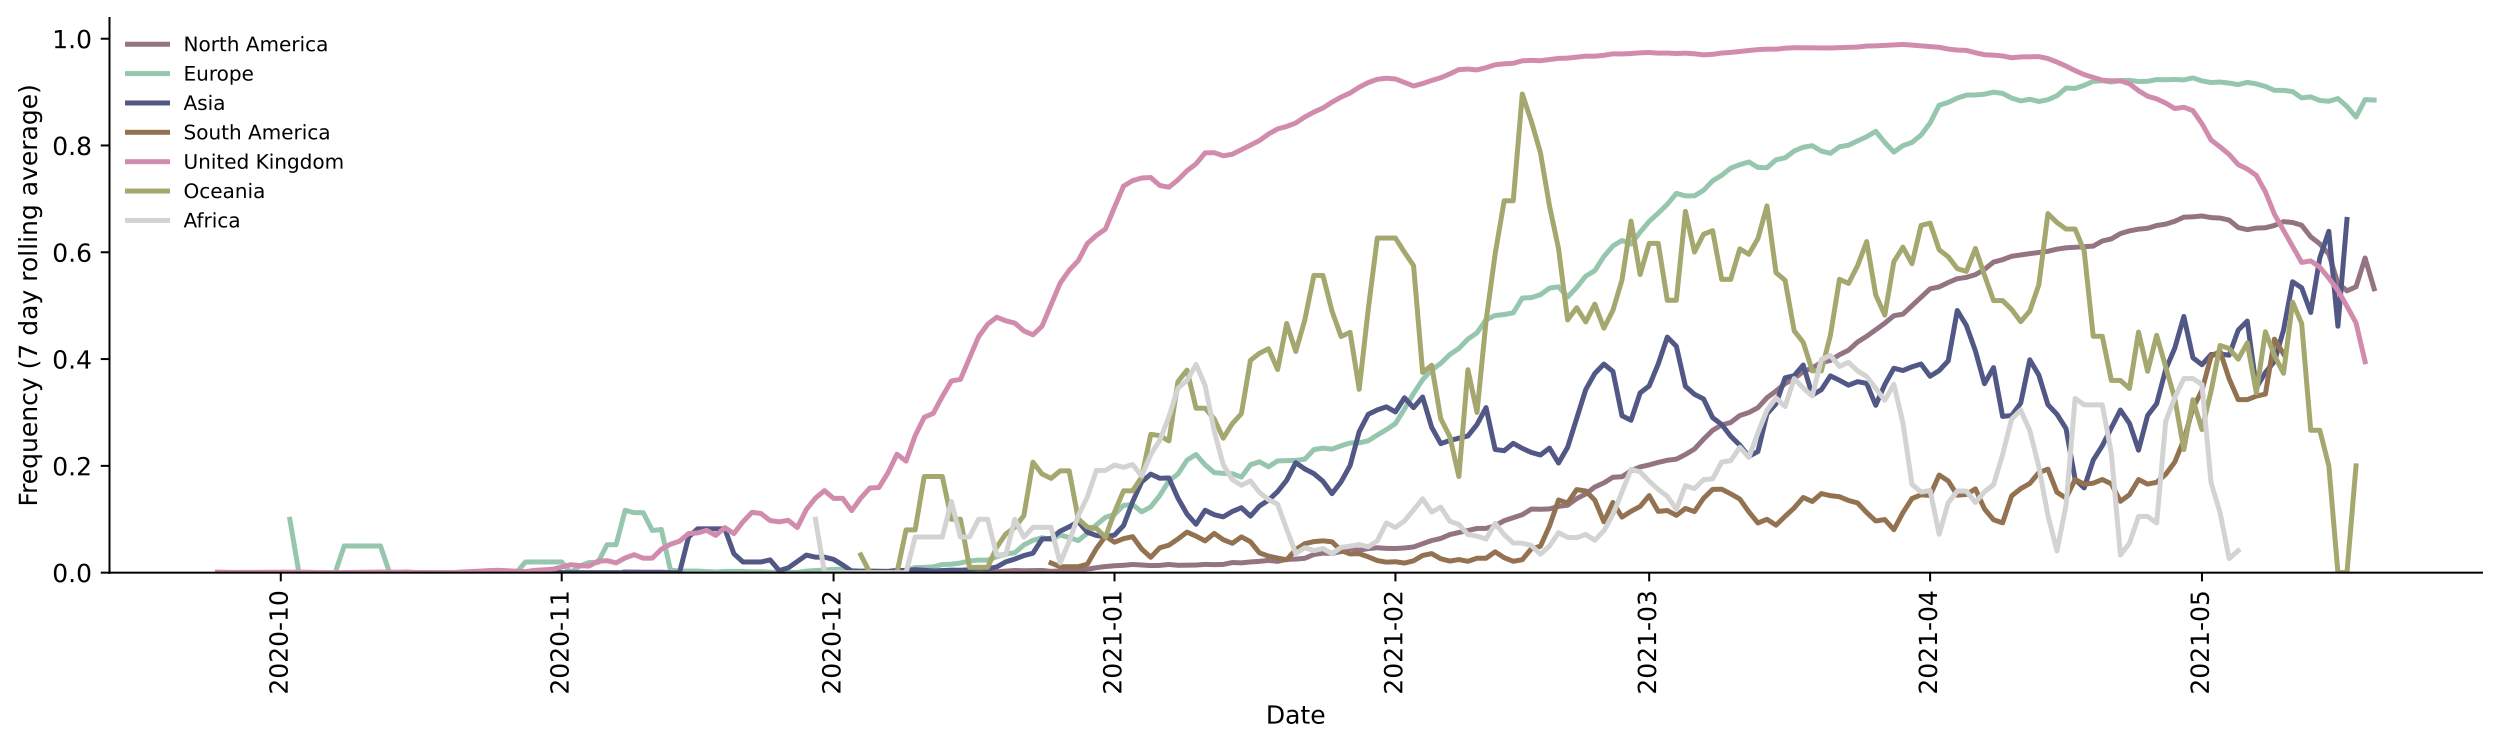 <?xml version="1.0" encoding="utf-8" standalone="no"?>
<!DOCTYPE svg PUBLIC "-//W3C//DTD SVG 1.1//EN"
  "http://www.w3.org/Graphics/SVG/1.1/DTD/svg11.dtd">
<!-- Created with matplotlib (https://matplotlib.org/) -->
<svg height="298.621pt" version="1.1" viewBox="0 0 999.581 298.621" width="999.581pt" xmlns="http://www.w3.org/2000/svg" xmlns:xlink="http://www.w3.org/1999/xlink">
 <defs>
  <style type="text/css">*{stroke-linecap:butt;stroke-linejoin:round;}</style>
 </defs>
 <g id="figure_1">
  <g id="patch_1">
   <path d="M 0 298.621 
L 999.581 298.621 
L 999.581 0 
L 0 0 
z
" style="fill:#ffffff;"/>
  </g>
  <g id="axes_1">
   <g id="patch_2">
    <path d="M 43.781 228.96 
L 992.381 228.96 
L 992.381 7.2 
L 43.781 7.2 
z
" style="fill:#ffffff;"/>
   </g>
   <g id="matplotlib.axis_1">
    <g id="xtick_1">
     <g id="line2d_1">
      <defs>
       <path d="M 0 0 
L 0 3.5 
" id="m59e3d03559" style="stroke:#000000;stroke-width:0.8;"/>
      </defs>
      <g>
       <use style="stroke:#000000;stroke-width:0.8;" x="112.263" xlink:href="#m59e3d03559" y="228.96"/>
      </g>
     </g>
     <g id="text_1">
      <!-- 2020-10 -->
      <g transform="translate(115.022 277.743)rotate(-90)scale(0.1 -0.1)">
       <defs>
        <path d="M 19.188 8.297 
L 53.609 8.297 
L 53.609 0 
L 7.328 0 
L 7.328 8.297 
Q 12.938 14.109 22.625 23.891 
Q 32.328 33.688 34.812 36.531 
Q 39.547 41.844 41.422 45.531 
Q 43.312 49.219 43.312 52.781 
Q 43.312 58.594 39.234 62.25 
Q 35.156 65.922 28.609 65.922 
Q 23.969 65.922 18.812 64.312 
Q 13.672 62.703 7.812 59.422 
L 7.812 69.391 
Q 13.766 71.781 18.938 73 
Q 24.125 74.219 28.422 74.219 
Q 39.75 74.219 46.484 68.547 
Q 53.219 62.891 53.219 53.422 
Q 53.219 48.922 51.531 44.891 
Q 49.859 40.875 45.406 35.406 
Q 44.188 33.984 37.641 27.219 
Q 31.109 20.453 19.188 8.297 
z
" id="DejaVuSans-50"/>
        <path d="M 31.781 66.406 
Q 24.172 66.406 20.328 58.906 
Q 16.5 51.422 16.5 36.375 
Q 16.5 21.391 20.328 13.891 
Q 24.172 6.391 31.781 6.391 
Q 39.453 6.391 43.281 13.891 
Q 47.125 21.391 47.125 36.375 
Q 47.125 51.422 43.281 58.906 
Q 39.453 66.406 31.781 66.406 
z
M 31.781 74.219 
Q 44.047 74.219 50.516 64.516 
Q 56.984 54.828 56.984 36.375 
Q 56.984 17.969 50.516 8.266 
Q 44.047 -1.422 31.781 -1.422 
Q 19.531 -1.422 13.062 8.266 
Q 6.594 17.969 6.594 36.375 
Q 6.594 54.828 13.062 64.516 
Q 19.531 74.219 31.781 74.219 
z
" id="DejaVuSans-48"/>
        <path d="M 4.891 31.391 
L 31.203 31.391 
L 31.203 23.391 
L 4.891 23.391 
z
" id="DejaVuSans-45"/>
        <path d="M 12.406 8.297 
L 28.516 8.297 
L 28.516 63.922 
L 10.984 60.406 
L 10.984 69.391 
L 28.422 72.906 
L 38.281 72.906 
L 38.281 8.297 
L 54.391 8.297 
L 54.391 0 
L 12.406 0 
z
" id="DejaVuSans-49"/>
       </defs>
       <use xlink:href="#DejaVuSans-50"/>
       <use x="63.623" xlink:href="#DejaVuSans-48"/>
       <use x="127.246" xlink:href="#DejaVuSans-50"/>
       <use x="190.869" xlink:href="#DejaVuSans-48"/>
       <use x="254.492" xlink:href="#DejaVuSans-45"/>
       <use x="290.576" xlink:href="#DejaVuSans-49"/>
       <use x="354.199" xlink:href="#DejaVuSans-48"/>
      </g>
     </g>
    </g>
    <g id="xtick_2">
     <g id="line2d_2">
      <g>
       <use style="stroke:#000000;stroke-width:0.8;" x="224.588" xlink:href="#m59e3d03559" y="228.96"/>
      </g>
     </g>
     <g id="text_2">
      <!-- 2020-11 -->
      <g transform="translate(227.347 277.743)rotate(-90)scale(0.1 -0.1)">
       <use xlink:href="#DejaVuSans-50"/>
       <use x="63.623" xlink:href="#DejaVuSans-48"/>
       <use x="127.246" xlink:href="#DejaVuSans-50"/>
       <use x="190.869" xlink:href="#DejaVuSans-48"/>
       <use x="254.492" xlink:href="#DejaVuSans-45"/>
       <use x="290.576" xlink:href="#DejaVuSans-49"/>
       <use x="354.199" xlink:href="#DejaVuSans-49"/>
      </g>
     </g>
    </g>
    <g id="xtick_3">
     <g id="line2d_3">
      <g>
       <use style="stroke:#000000;stroke-width:0.8;" x="333.289" xlink:href="#m59e3d03559" y="228.96"/>
      </g>
     </g>
     <g id="text_3">
      <!-- 2020-12 -->
      <g transform="translate(336.048 277.743)rotate(-90)scale(0.1 -0.1)">
       <use xlink:href="#DejaVuSans-50"/>
       <use x="63.623" xlink:href="#DejaVuSans-48"/>
       <use x="127.246" xlink:href="#DejaVuSans-50"/>
       <use x="190.869" xlink:href="#DejaVuSans-48"/>
       <use x="254.492" xlink:href="#DejaVuSans-45"/>
       <use x="290.576" xlink:href="#DejaVuSans-49"/>
       <use x="354.199" xlink:href="#DejaVuSans-50"/>
      </g>
     </g>
    </g>
    <g id="xtick_4">
     <g id="line2d_4">
      <g>
       <use style="stroke:#000000;stroke-width:0.8;" x="445.614" xlink:href="#m59e3d03559" y="228.96"/>
      </g>
     </g>
     <g id="text_4">
      <!-- 2021-01 -->
      <g transform="translate(448.373 277.743)rotate(-90)scale(0.1 -0.1)">
       <use xlink:href="#DejaVuSans-50"/>
       <use x="63.623" xlink:href="#DejaVuSans-48"/>
       <use x="127.246" xlink:href="#DejaVuSans-50"/>
       <use x="190.869" xlink:href="#DejaVuSans-49"/>
       <use x="254.492" xlink:href="#DejaVuSans-45"/>
       <use x="290.576" xlink:href="#DejaVuSans-48"/>
       <use x="354.199" xlink:href="#DejaVuSans-49"/>
      </g>
     </g>
    </g>
    <g id="xtick_5">
     <g id="line2d_5">
      <g>
       <use style="stroke:#000000;stroke-width:0.8;" x="557.938" xlink:href="#m59e3d03559" y="228.96"/>
      </g>
     </g>
     <g id="text_5">
      <!-- 2021-02 -->
      <g transform="translate(560.698 277.743)rotate(-90)scale(0.1 -0.1)">
       <use xlink:href="#DejaVuSans-50"/>
       <use x="63.623" xlink:href="#DejaVuSans-48"/>
       <use x="127.246" xlink:href="#DejaVuSans-50"/>
       <use x="190.869" xlink:href="#DejaVuSans-49"/>
       <use x="254.492" xlink:href="#DejaVuSans-45"/>
       <use x="290.576" xlink:href="#DejaVuSans-48"/>
       <use x="354.199" xlink:href="#DejaVuSans-50"/>
      </g>
     </g>
    </g>
    <g id="xtick_6">
     <g id="line2d_6">
      <g>
       <use style="stroke:#000000;stroke-width:0.8;" x="659.393" xlink:href="#m59e3d03559" y="228.96"/>
      </g>
     </g>
     <g id="text_6">
      <!-- 2021-03 -->
      <g transform="translate(662.152 277.743)rotate(-90)scale(0.1 -0.1)">
       <defs>
        <path d="M 40.578 39.312 
Q 47.656 37.797 51.625 33 
Q 55.609 28.219 55.609 21.188 
Q 55.609 10.406 48.188 4.484 
Q 40.766 -1.422 27.094 -1.422 
Q 22.516 -1.422 17.656 -0.516 
Q 12.797 0.391 7.625 2.203 
L 7.625 11.719 
Q 11.719 9.328 16.594 8.109 
Q 21.484 6.891 26.812 6.891 
Q 36.078 6.891 40.938 10.547 
Q 45.797 14.203 45.797 21.188 
Q 45.797 27.641 41.281 31.266 
Q 36.766 34.906 28.719 34.906 
L 20.219 34.906 
L 20.219 43.016 
L 29.109 43.016 
Q 36.375 43.016 40.234 45.922 
Q 44.094 48.828 44.094 54.297 
Q 44.094 59.906 40.109 62.906 
Q 36.141 65.922 28.719 65.922 
Q 24.656 65.922 20.016 65.031 
Q 15.375 64.156 9.812 62.312 
L 9.812 71.094 
Q 15.438 72.656 20.344 73.438 
Q 25.25 74.219 29.594 74.219 
Q 40.828 74.219 47.359 69.109 
Q 53.906 64.016 53.906 55.328 
Q 53.906 49.266 50.438 45.094 
Q 46.969 40.922 40.578 39.312 
z
" id="DejaVuSans-51"/>
       </defs>
       <use xlink:href="#DejaVuSans-50"/>
       <use x="63.623" xlink:href="#DejaVuSans-48"/>
       <use x="127.246" xlink:href="#DejaVuSans-50"/>
       <use x="190.869" xlink:href="#DejaVuSans-49"/>
       <use x="254.492" xlink:href="#DejaVuSans-45"/>
       <use x="290.576" xlink:href="#DejaVuSans-48"/>
       <use x="354.199" xlink:href="#DejaVuSans-51"/>
      </g>
     </g>
    </g>
    <g id="xtick_7">
     <g id="line2d_7">
      <g>
       <use style="stroke:#000000;stroke-width:0.8;" x="771.718" xlink:href="#m59e3d03559" y="228.96"/>
      </g>
     </g>
     <g id="text_7">
      <!-- 2021-04 -->
      <g transform="translate(774.477 277.743)rotate(-90)scale(0.1 -0.1)">
       <defs>
        <path d="M 37.797 64.312 
L 12.891 25.391 
L 37.797 25.391 
z
M 35.203 72.906 
L 47.609 72.906 
L 47.609 25.391 
L 58.016 25.391 
L 58.016 17.188 
L 47.609 17.188 
L 47.609 0 
L 37.797 0 
L 37.797 17.188 
L 4.891 17.188 
L 4.891 26.703 
z
" id="DejaVuSans-52"/>
       </defs>
       <use xlink:href="#DejaVuSans-50"/>
       <use x="63.623" xlink:href="#DejaVuSans-48"/>
       <use x="127.246" xlink:href="#DejaVuSans-50"/>
       <use x="190.869" xlink:href="#DejaVuSans-49"/>
       <use x="254.492" xlink:href="#DejaVuSans-45"/>
       <use x="290.576" xlink:href="#DejaVuSans-48"/>
       <use x="354.199" xlink:href="#DejaVuSans-52"/>
      </g>
     </g>
    </g>
    <g id="xtick_8">
     <g id="line2d_8">
      <g>
       <use style="stroke:#000000;stroke-width:0.8;" x="880.419" xlink:href="#m59e3d03559" y="228.96"/>
      </g>
     </g>
     <g id="text_8">
      <!-- 2021-05 -->
      <g transform="translate(883.178 277.743)rotate(-90)scale(0.1 -0.1)">
       <defs>
        <path d="M 10.797 72.906 
L 49.516 72.906 
L 49.516 64.594 
L 19.828 64.594 
L 19.828 46.734 
Q 21.969 47.469 24.109 47.828 
Q 26.266 48.188 28.422 48.188 
Q 40.625 48.188 47.75 41.5 
Q 54.891 34.812 54.891 23.391 
Q 54.891 11.625 47.562 5.094 
Q 40.234 -1.422 26.906 -1.422 
Q 22.312 -1.422 17.547 -0.641 
Q 12.797 0.141 7.719 1.703 
L 7.719 11.625 
Q 12.109 9.234 16.797 8.062 
Q 21.484 6.891 26.703 6.891 
Q 35.156 6.891 40.078 11.328 
Q 45.016 15.766 45.016 23.391 
Q 45.016 31 40.078 35.438 
Q 35.156 39.891 26.703 39.891 
Q 22.75 39.891 18.812 39.016 
Q 14.891 38.141 10.797 36.281 
z
" id="DejaVuSans-53"/>
       </defs>
       <use xlink:href="#DejaVuSans-50"/>
       <use x="63.623" xlink:href="#DejaVuSans-48"/>
       <use x="127.246" xlink:href="#DejaVuSans-50"/>
       <use x="190.869" xlink:href="#DejaVuSans-49"/>
       <use x="254.492" xlink:href="#DejaVuSans-45"/>
       <use x="290.576" xlink:href="#DejaVuSans-48"/>
       <use x="354.199" xlink:href="#DejaVuSans-53"/>
      </g>
     </g>
    </g>
    <g id="text_9">
     <!-- Date -->
     <g transform="translate(506.13 289.341)scale(0.1 -0.1)">
      <defs>
       <path d="M 19.672 64.797 
L 19.672 8.109 
L 31.594 8.109 
Q 46.688 8.109 53.688 14.938 
Q 60.688 21.781 60.688 36.531 
Q 60.688 51.172 53.688 57.984 
Q 46.688 64.797 31.594 64.797 
z
M 9.812 72.906 
L 30.078 72.906 
Q 51.266 72.906 61.172 64.094 
Q 71.094 55.281 71.094 36.531 
Q 71.094 17.672 61.125 8.828 
Q 51.172 0 30.078 0 
L 9.812 0 
z
" id="DejaVuSans-68"/>
       <path d="M 34.281 27.484 
Q 23.391 27.484 19.188 25 
Q 14.984 22.516 14.984 16.5 
Q 14.984 11.719 18.141 8.906 
Q 21.297 6.109 26.703 6.109 
Q 34.188 6.109 38.703 11.406 
Q 43.219 16.703 43.219 25.484 
L 43.219 27.484 
z
M 52.203 31.203 
L 52.203 0 
L 43.219 0 
L 43.219 8.297 
Q 40.141 3.328 35.547 0.953 
Q 30.953 -1.422 24.312 -1.422 
Q 15.922 -1.422 10.953 3.297 
Q 6 8.016 6 15.922 
Q 6 25.141 12.172 29.828 
Q 18.359 34.516 30.609 34.516 
L 43.219 34.516 
L 43.219 35.406 
Q 43.219 41.609 39.141 45 
Q 35.062 48.391 27.688 48.391 
Q 23 48.391 18.547 47.266 
Q 14.109 46.141 10.016 43.891 
L 10.016 52.203 
Q 14.938 54.109 19.578 55.047 
Q 24.219 56 28.609 56 
Q 40.484 56 46.344 49.844 
Q 52.203 43.703 52.203 31.203 
z
" id="DejaVuSans-97"/>
       <path d="M 18.312 70.219 
L 18.312 54.688 
L 36.812 54.688 
L 36.812 47.703 
L 18.312 47.703 
L 18.312 18.016 
Q 18.312 11.328 20.141 9.422 
Q 21.969 7.516 27.594 7.516 
L 36.812 7.516 
L 36.812 0 
L 27.594 0 
Q 17.188 0 13.234 3.875 
Q 9.281 7.766 9.281 18.016 
L 9.281 47.703 
L 2.688 47.703 
L 2.688 54.688 
L 9.281 54.688 
L 9.281 70.219 
z
" id="DejaVuSans-116"/>
       <path d="M 56.203 29.594 
L 56.203 25.203 
L 14.891 25.203 
Q 15.484 15.922 20.484 11.062 
Q 25.484 6.203 34.422 6.203 
Q 39.594 6.203 44.453 7.469 
Q 49.312 8.734 54.109 11.281 
L 54.109 2.781 
Q 49.266 0.734 44.188 -0.344 
Q 39.109 -1.422 33.891 -1.422 
Q 20.797 -1.422 13.156 6.188 
Q 5.516 13.812 5.516 26.812 
Q 5.516 40.234 12.766 48.109 
Q 20.016 56 32.328 56 
Q 43.359 56 49.781 48.891 
Q 56.203 41.797 56.203 29.594 
z
M 47.219 32.234 
Q 47.125 39.594 43.094 43.984 
Q 39.062 48.391 32.422 48.391 
Q 24.906 48.391 20.391 44.141 
Q 15.875 39.891 15.188 32.172 
z
" id="DejaVuSans-101"/>
      </defs>
      <use xlink:href="#DejaVuSans-68"/>
      <use x="77.002" xlink:href="#DejaVuSans-97"/>
      <use x="138.281" xlink:href="#DejaVuSans-116"/>
      <use x="177.49" xlink:href="#DejaVuSans-101"/>
     </g>
    </g>
   </g>
   <g id="matplotlib.axis_2">
    <g id="ytick_1">
     <g id="line2d_9">
      <defs>
       <path d="M 0 0 
L -3.5 0 
" id="mfca3f9a9b3" style="stroke:#000000;stroke-width:0.8;"/>
      </defs>
      <g>
       <use style="stroke:#000000;stroke-width:0.8;" x="43.781" xlink:href="#mfca3f9a9b3" y="228.96"/>
      </g>
     </g>
     <g id="text_10">
      <!-- 0.0 -->
      <g transform="translate(20.878 232.759)scale(0.1 -0.1)">
       <defs>
        <path d="M 10.688 12.406 
L 21 12.406 
L 21 0 
L 10.688 0 
z
" id="DejaVuSans-46"/>
       </defs>
       <use xlink:href="#DejaVuSans-48"/>
       <use x="63.623" xlink:href="#DejaVuSans-46"/>
       <use x="95.41" xlink:href="#DejaVuSans-48"/>
      </g>
     </g>
    </g>
    <g id="ytick_2">
     <g id="line2d_10">
      <g>
       <use style="stroke:#000000;stroke-width:0.8;" x="43.781" xlink:href="#mfca3f9a9b3" y="186.263"/>
      </g>
     </g>
     <g id="text_11">
      <!-- 0.2 -->
      <g transform="translate(20.878 190.062)scale(0.1 -0.1)">
       <use xlink:href="#DejaVuSans-48"/>
       <use x="63.623" xlink:href="#DejaVuSans-46"/>
       <use x="95.41" xlink:href="#DejaVuSans-50"/>
      </g>
     </g>
    </g>
    <g id="ytick_3">
     <g id="line2d_11">
      <g>
       <use style="stroke:#000000;stroke-width:0.8;" x="43.781" xlink:href="#mfca3f9a9b3" y="143.567"/>
      </g>
     </g>
     <g id="text_12">
      <!-- 0.4 -->
      <g transform="translate(20.878 147.366)scale(0.1 -0.1)">
       <use xlink:href="#DejaVuSans-48"/>
       <use x="63.623" xlink:href="#DejaVuSans-46"/>
       <use x="95.41" xlink:href="#DejaVuSans-52"/>
      </g>
     </g>
    </g>
    <g id="ytick_4">
     <g id="line2d_12">
      <g>
       <use style="stroke:#000000;stroke-width:0.8;" x="43.781" xlink:href="#mfca3f9a9b3" y="100.87"/>
      </g>
     </g>
     <g id="text_13">
      <!-- 0.6 -->
      <g transform="translate(20.878 104.669)scale(0.1 -0.1)">
       <defs>
        <path d="M 33.016 40.375 
Q 26.375 40.375 22.484 35.828 
Q 18.609 31.297 18.609 23.391 
Q 18.609 15.531 22.484 10.953 
Q 26.375 6.391 33.016 6.391 
Q 39.656 6.391 43.531 10.953 
Q 47.406 15.531 47.406 23.391 
Q 47.406 31.297 43.531 35.828 
Q 39.656 40.375 33.016 40.375 
z
M 52.594 71.297 
L 52.594 62.312 
Q 48.875 64.062 45.094 64.984 
Q 41.312 65.922 37.594 65.922 
Q 27.828 65.922 22.672 59.328 
Q 17.531 52.734 16.797 39.406 
Q 19.672 43.656 24.016 45.922 
Q 28.375 48.188 33.594 48.188 
Q 44.578 48.188 50.953 41.516 
Q 57.328 34.859 57.328 23.391 
Q 57.328 12.156 50.688 5.359 
Q 44.047 -1.422 33.016 -1.422 
Q 20.359 -1.422 13.672 8.266 
Q 6.984 17.969 6.984 36.375 
Q 6.984 53.656 15.188 63.938 
Q 23.391 74.219 37.203 74.219 
Q 40.922 74.219 44.703 73.484 
Q 48.484 72.75 52.594 71.297 
z
" id="DejaVuSans-54"/>
       </defs>
       <use xlink:href="#DejaVuSans-48"/>
       <use x="63.623" xlink:href="#DejaVuSans-46"/>
       <use x="95.41" xlink:href="#DejaVuSans-54"/>
      </g>
     </g>
    </g>
    <g id="ytick_5">
     <g id="line2d_13">
      <g>
       <use style="stroke:#000000;stroke-width:0.8;" x="43.781" xlink:href="#mfca3f9a9b3" y="58.173"/>
      </g>
     </g>
     <g id="text_14">
      <!-- 0.8 -->
      <g transform="translate(20.878 61.972)scale(0.1 -0.1)">
       <defs>
        <path d="M 31.781 34.625 
Q 24.75 34.625 20.719 30.859 
Q 16.703 27.094 16.703 20.516 
Q 16.703 13.922 20.719 10.156 
Q 24.75 6.391 31.781 6.391 
Q 38.812 6.391 42.859 10.172 
Q 46.922 13.969 46.922 20.516 
Q 46.922 27.094 42.891 30.859 
Q 38.875 34.625 31.781 34.625 
z
M 21.922 38.812 
Q 15.578 40.375 12.031 44.719 
Q 8.5 49.078 8.5 55.328 
Q 8.5 64.062 14.719 69.141 
Q 20.953 74.219 31.781 74.219 
Q 42.672 74.219 48.875 69.141 
Q 55.078 64.062 55.078 55.328 
Q 55.078 49.078 51.531 44.719 
Q 48 40.375 41.703 38.812 
Q 48.828 37.156 52.797 32.312 
Q 56.781 27.484 56.781 20.516 
Q 56.781 9.906 50.312 4.234 
Q 43.844 -1.422 31.781 -1.422 
Q 19.734 -1.422 13.25 4.234 
Q 6.781 9.906 6.781 20.516 
Q 6.781 27.484 10.781 32.312 
Q 14.797 37.156 21.922 38.812 
z
M 18.312 54.391 
Q 18.312 48.734 21.844 45.562 
Q 25.391 42.391 31.781 42.391 
Q 38.141 42.391 41.719 45.562 
Q 45.312 48.734 45.312 54.391 
Q 45.312 60.062 41.719 63.234 
Q 38.141 66.406 31.781 66.406 
Q 25.391 66.406 21.844 63.234 
Q 18.312 60.062 18.312 54.391 
z
" id="DejaVuSans-56"/>
       </defs>
       <use xlink:href="#DejaVuSans-48"/>
       <use x="63.623" xlink:href="#DejaVuSans-46"/>
       <use x="95.41" xlink:href="#DejaVuSans-56"/>
      </g>
     </g>
    </g>
    <g id="ytick_6">
     <g id="line2d_14">
      <g>
       <use style="stroke:#000000;stroke-width:0.8;" x="43.781" xlink:href="#mfca3f9a9b3" y="15.476"/>
      </g>
     </g>
     <g id="text_15">
      <!-- 1.0 -->
      <g transform="translate(20.878 19.276)scale(0.1 -0.1)">
       <use xlink:href="#DejaVuSans-49"/>
       <use x="63.623" xlink:href="#DejaVuSans-46"/>
       <use x="95.41" xlink:href="#DejaVuSans-48"/>
      </g>
     </g>
    </g>
    <g id="text_16">
     <!-- Frequency (7 day rolling average) -->
     <g transform="translate(14.798 202.529)rotate(-90)scale(0.1 -0.1)">
      <defs>
       <path d="M 9.812 72.906 
L 51.703 72.906 
L 51.703 64.594 
L 19.672 64.594 
L 19.672 43.109 
L 48.578 43.109 
L 48.578 34.812 
L 19.672 34.812 
L 19.672 0 
L 9.812 0 
z
" id="DejaVuSans-70"/>
       <path d="M 41.109 46.297 
Q 39.594 47.172 37.812 47.578 
Q 36.031 48 33.891 48 
Q 26.266 48 22.188 43.047 
Q 18.109 38.094 18.109 28.812 
L 18.109 0 
L 9.078 0 
L 9.078 54.688 
L 18.109 54.688 
L 18.109 46.188 
Q 20.953 51.172 25.484 53.578 
Q 30.031 56 36.531 56 
Q 37.453 56 38.578 55.875 
Q 39.703 55.766 41.062 55.516 
z
" id="DejaVuSans-114"/>
       <path d="M 14.797 27.297 
Q 14.797 17.391 18.875 11.75 
Q 22.953 6.109 30.078 6.109 
Q 37.203 6.109 41.297 11.75 
Q 45.406 17.391 45.406 27.297 
Q 45.406 37.203 41.297 42.844 
Q 37.203 48.484 30.078 48.484 
Q 22.953 48.484 18.875 42.844 
Q 14.797 37.203 14.797 27.297 
z
M 45.406 8.203 
Q 42.578 3.328 38.25 0.953 
Q 33.938 -1.422 27.875 -1.422 
Q 17.969 -1.422 11.734 6.484 
Q 5.516 14.406 5.516 27.297 
Q 5.516 40.188 11.734 48.094 
Q 17.969 56 27.875 56 
Q 33.938 56 38.25 53.625 
Q 42.578 51.266 45.406 46.391 
L 45.406 54.688 
L 54.391 54.688 
L 54.391 -20.797 
L 45.406 -20.797 
z
" id="DejaVuSans-113"/>
       <path d="M 8.5 21.578 
L 8.5 54.688 
L 17.484 54.688 
L 17.484 21.922 
Q 17.484 14.156 20.5 10.266 
Q 23.531 6.391 29.594 6.391 
Q 36.859 6.391 41.078 11.031 
Q 45.312 15.672 45.312 23.688 
L 45.312 54.688 
L 54.297 54.688 
L 54.297 0 
L 45.312 0 
L 45.312 8.406 
Q 42.047 3.422 37.719 1 
Q 33.406 -1.422 27.688 -1.422 
Q 18.266 -1.422 13.375 4.438 
Q 8.5 10.297 8.5 21.578 
z
M 31.109 56 
z
" id="DejaVuSans-117"/>
       <path d="M 54.891 33.016 
L 54.891 0 
L 45.906 0 
L 45.906 32.719 
Q 45.906 40.484 42.875 44.328 
Q 39.844 48.188 33.797 48.188 
Q 26.516 48.188 22.312 43.547 
Q 18.109 38.922 18.109 30.906 
L 18.109 0 
L 9.078 0 
L 9.078 54.688 
L 18.109 54.688 
L 18.109 46.188 
Q 21.344 51.125 25.703 53.562 
Q 30.078 56 35.797 56 
Q 45.219 56 50.047 50.172 
Q 54.891 44.344 54.891 33.016 
z
" id="DejaVuSans-110"/>
       <path d="M 48.781 52.594 
L 48.781 44.188 
Q 44.969 46.297 41.141 47.344 
Q 37.312 48.391 33.406 48.391 
Q 24.656 48.391 19.812 42.844 
Q 14.984 37.312 14.984 27.297 
Q 14.984 17.281 19.812 11.734 
Q 24.656 6.203 33.406 6.203 
Q 37.312 6.203 41.141 7.25 
Q 44.969 8.297 48.781 10.406 
L 48.781 2.094 
Q 45.016 0.344 40.984 -0.531 
Q 36.969 -1.422 32.422 -1.422 
Q 20.062 -1.422 12.781 6.344 
Q 5.516 14.109 5.516 27.297 
Q 5.516 40.672 12.859 48.328 
Q 20.219 56 33.016 56 
Q 37.156 56 41.109 55.141 
Q 45.062 54.297 48.781 52.594 
z
" id="DejaVuSans-99"/>
       <path d="M 32.172 -5.078 
Q 28.375 -14.844 24.75 -17.812 
Q 21.141 -20.797 15.094 -20.797 
L 7.906 -20.797 
L 7.906 -13.281 
L 13.188 -13.281 
Q 16.891 -13.281 18.938 -11.516 
Q 21 -9.766 23.484 -3.219 
L 25.094 0.875 
L 2.984 54.688 
L 12.5 54.688 
L 29.594 11.922 
L 46.688 54.688 
L 56.203 54.688 
z
" id="DejaVuSans-121"/>
       <path id="DejaVuSans-32"/>
       <path d="M 31 75.875 
Q 24.469 64.656 21.281 53.656 
Q 18.109 42.672 18.109 31.391 
Q 18.109 20.125 21.312 9.062 
Q 24.516 -2 31 -13.188 
L 23.188 -13.188 
Q 15.875 -1.703 12.234 9.375 
Q 8.594 20.453 8.594 31.391 
Q 8.594 42.281 12.203 53.312 
Q 15.828 64.359 23.188 75.875 
z
" id="DejaVuSans-40"/>
       <path d="M 8.203 72.906 
L 55.078 72.906 
L 55.078 68.703 
L 28.609 0 
L 18.312 0 
L 43.219 64.594 
L 8.203 64.594 
z
" id="DejaVuSans-55"/>
       <path d="M 45.406 46.391 
L 45.406 75.984 
L 54.391 75.984 
L 54.391 0 
L 45.406 0 
L 45.406 8.203 
Q 42.578 3.328 38.25 0.953 
Q 33.938 -1.422 27.875 -1.422 
Q 17.969 -1.422 11.734 6.484 
Q 5.516 14.406 5.516 27.297 
Q 5.516 40.188 11.734 48.094 
Q 17.969 56 27.875 56 
Q 33.938 56 38.25 53.625 
Q 42.578 51.266 45.406 46.391 
z
M 14.797 27.297 
Q 14.797 17.391 18.875 11.75 
Q 22.953 6.109 30.078 6.109 
Q 37.203 6.109 41.297 11.75 
Q 45.406 17.391 45.406 27.297 
Q 45.406 37.203 41.297 42.844 
Q 37.203 48.484 30.078 48.484 
Q 22.953 48.484 18.875 42.844 
Q 14.797 37.203 14.797 27.297 
z
" id="DejaVuSans-100"/>
       <path d="M 30.609 48.391 
Q 23.391 48.391 19.188 42.75 
Q 14.984 37.109 14.984 27.297 
Q 14.984 17.484 19.156 11.844 
Q 23.344 6.203 30.609 6.203 
Q 37.797 6.203 41.984 11.859 
Q 46.188 17.531 46.188 27.297 
Q 46.188 37.016 41.984 42.703 
Q 37.797 48.391 30.609 48.391 
z
M 30.609 56 
Q 42.328 56 49.016 48.375 
Q 55.719 40.766 55.719 27.297 
Q 55.719 13.875 49.016 6.219 
Q 42.328 -1.422 30.609 -1.422 
Q 18.844 -1.422 12.172 6.219 
Q 5.516 13.875 5.516 27.297 
Q 5.516 40.766 12.172 48.375 
Q 18.844 56 30.609 56 
z
" id="DejaVuSans-111"/>
       <path d="M 9.422 75.984 
L 18.406 75.984 
L 18.406 0 
L 9.422 0 
z
" id="DejaVuSans-108"/>
       <path d="M 9.422 54.688 
L 18.406 54.688 
L 18.406 0 
L 9.422 0 
z
M 9.422 75.984 
L 18.406 75.984 
L 18.406 64.594 
L 9.422 64.594 
z
" id="DejaVuSans-105"/>
       <path d="M 45.406 27.984 
Q 45.406 37.75 41.375 43.109 
Q 37.359 48.484 30.078 48.484 
Q 22.859 48.484 18.828 43.109 
Q 14.797 37.75 14.797 27.984 
Q 14.797 18.266 18.828 12.891 
Q 22.859 7.516 30.078 7.516 
Q 37.359 7.516 41.375 12.891 
Q 45.406 18.266 45.406 27.984 
z
M 54.391 6.781 
Q 54.391 -7.172 48.188 -13.984 
Q 42 -20.797 29.203 -20.797 
Q 24.469 -20.797 20.266 -20.094 
Q 16.062 -19.391 12.109 -17.922 
L 12.109 -9.188 
Q 16.062 -11.328 19.922 -12.344 
Q 23.781 -13.375 27.781 -13.375 
Q 36.625 -13.375 41.016 -8.766 
Q 45.406 -4.156 45.406 5.172 
L 45.406 9.625 
Q 42.625 4.781 38.281 2.391 
Q 33.938 0 27.875 0 
Q 17.828 0 11.672 7.656 
Q 5.516 15.328 5.516 27.984 
Q 5.516 40.672 11.672 48.328 
Q 17.828 56 27.875 56 
Q 33.938 56 38.281 53.609 
Q 42.625 51.219 45.406 46.391 
L 45.406 54.688 
L 54.391 54.688 
z
" id="DejaVuSans-103"/>
       <path d="M 2.984 54.688 
L 12.5 54.688 
L 29.594 8.797 
L 46.688 54.688 
L 56.203 54.688 
L 35.688 0 
L 23.484 0 
z
" id="DejaVuSans-118"/>
       <path d="M 8.016 75.875 
L 15.828 75.875 
Q 23.141 64.359 26.781 53.312 
Q 30.422 42.281 30.422 31.391 
Q 30.422 20.453 26.781 9.375 
Q 23.141 -1.703 15.828 -13.188 
L 8.016 -13.188 
Q 14.5 -2 17.703 9.062 
Q 20.906 20.125 20.906 31.391 
Q 20.906 42.672 17.703 53.656 
Q 14.5 64.656 8.016 75.875 
z
" id="DejaVuSans-41"/>
      </defs>
      <use xlink:href="#DejaVuSans-70"/>
      <use x="50.27" xlink:href="#DejaVuSans-114"/>
      <use x="89.133" xlink:href="#DejaVuSans-101"/>
      <use x="150.656" xlink:href="#DejaVuSans-113"/>
      <use x="214.133" xlink:href="#DejaVuSans-117"/>
      <use x="277.512" xlink:href="#DejaVuSans-101"/>
      <use x="339.035" xlink:href="#DejaVuSans-110"/>
      <use x="402.414" xlink:href="#DejaVuSans-99"/>
      <use x="457.395" xlink:href="#DejaVuSans-121"/>
      <use x="516.574" xlink:href="#DejaVuSans-32"/>
      <use x="548.361" xlink:href="#DejaVuSans-40"/>
      <use x="587.375" xlink:href="#DejaVuSans-55"/>
      <use x="650.998" xlink:href="#DejaVuSans-32"/>
      <use x="682.785" xlink:href="#DejaVuSans-100"/>
      <use x="746.262" xlink:href="#DejaVuSans-97"/>
      <use x="807.541" xlink:href="#DejaVuSans-121"/>
      <use x="866.721" xlink:href="#DejaVuSans-32"/>
      <use x="898.508" xlink:href="#DejaVuSans-114"/>
      <use x="937.371" xlink:href="#DejaVuSans-111"/>
      <use x="998.553" xlink:href="#DejaVuSans-108"/>
      <use x="1026.336" xlink:href="#DejaVuSans-108"/>
      <use x="1054.119" xlink:href="#DejaVuSans-105"/>
      <use x="1081.902" xlink:href="#DejaVuSans-110"/>
      <use x="1145.281" xlink:href="#DejaVuSans-103"/>
      <use x="1208.758" xlink:href="#DejaVuSans-32"/>
      <use x="1240.545" xlink:href="#DejaVuSans-97"/>
      <use x="1301.824" xlink:href="#DejaVuSans-118"/>
      <use x="1361.004" xlink:href="#DejaVuSans-101"/>
      <use x="1422.527" xlink:href="#DejaVuSans-114"/>
      <use x="1463.641" xlink:href="#DejaVuSans-97"/>
      <use x="1524.92" xlink:href="#DejaVuSans-103"/>
      <use x="1588.396" xlink:href="#DejaVuSans-101"/>
      <use x="1649.92" xlink:href="#DejaVuSans-41"/>
     </g>
    </g>
   </g>
   <g id="line2d_15">
    <path clip-path="url(#pd63fb3107d)" d="M 249.951 228.691 
L 257.198 228.773 
L 264.445 228.773 
L 268.068 228.96 
L 293.432 228.909 
L 297.055 228.787 
L 318.796 228.885 
L 329.666 228.96 
L 344.159 228.925 
L 365.899 228.834 
L 369.523 228.789 
L 373.146 228.873 
L 380.393 228.648 
L 398.51 228.586 
L 405.757 228.112 
L 409.38 228.203 
L 416.627 228.083 
L 420.25 228.444 
L 427.497 228.118 
L 431.12 228.004 
L 434.744 227.571 
L 438.367 226.982 
L 441.99 226.515 
L 445.614 226.205 
L 449.237 226.028 
L 452.86 225.691 
L 460.107 226.13 
L 463.731 226.067 
L 467.354 225.689 
L 470.977 226.026 
L 478.224 225.921 
L 481.847 225.663 
L 485.471 225.763 
L 489.094 225.681 
L 492.718 224.922 
L 496.341 225.048 
L 499.964 224.683 
L 503.588 224.441 
L 507.211 224.069 
L 510.834 224.461 
L 514.458 223.637 
L 518.081 223.545 
L 521.705 223.229 
L 525.328 221.703 
L 528.951 221.178 
L 532.575 221.25 
L 536.198 220.563 
L 539.822 219.472 
L 543.445 219.967 
L 547.068 219.352 
L 550.692 219.004 
L 554.315 219.259 
L 557.938 219.308 
L 561.562 219.102 
L 565.185 218.691 
L 572.432 216.112 
L 576.055 215.285 
L 579.679 213.723 
L 590.549 211.304 
L 594.172 211.276 
L 597.796 210.198 
L 601.419 208.179 
L 608.666 205.781 
L 612.289 203.556 
L 615.912 203.621 
L 619.536 203.483 
L 623.159 202.473 
L 626.783 202.009 
L 630.406 199.364 
L 634.029 197.506 
L 637.653 194.704 
L 641.276 193.074 
L 644.899 190.829 
L 648.523 190.614 
L 652.146 188.213 
L 655.77 186.694 
L 659.393 185.876 
L 663.016 184.878 
L 666.64 184.025 
L 670.263 183.577 
L 673.886 181.721 
L 677.51 179.539 
L 681.133 175.608 
L 684.757 172.062 
L 688.38 169.877 
L 692.003 168.925 
L 695.627 166.139 
L 699.25 164.936 
L 702.873 163.016 
L 706.497 159.026 
L 710.12 156.342 
L 713.744 153.373 
L 717.367 151.377 
L 720.99 148.579 
L 724.614 147.126 
L 728.237 144.905 
L 731.86 144.123 
L 735.484 141.819 
L 739.107 140.021 
L 742.731 136.738 
L 746.354 134.452 
L 753.601 129.229 
L 757.224 126.231 
L 760.847 125.602 
L 771.718 115.476 
L 775.341 114.719 
L 778.964 112.954 
L 782.588 111.425 
L 786.211 110.904 
L 789.834 109.812 
L 793.458 107.691 
L 797.081 104.783 
L 800.705 103.824 
L 804.328 102.465 
L 811.575 101.412 
L 818.822 100.481 
L 822.445 99.612 
L 826.068 99.087 
L 836.938 98.405 
L 840.562 96.345 
L 844.185 95.518 
L 847.809 93.397 
L 851.432 92.311 
L 855.055 91.621 
L 858.679 91.279 
L 862.302 90.168 
L 865.925 89.613 
L 869.549 88.471 
L 873.172 86.821 
L 876.796 86.698 
L 880.419 86.345 
L 884.042 87.011 
L 887.666 87.186 
L 891.289 88.005 
L 894.912 90.976 
L 898.536 91.824 
L 902.159 91.203 
L 905.783 91.06 
L 909.406 90.138 
L 913.029 88.619 
L 916.653 88.962 
L 920.276 90.056 
L 923.899 94.693 
L 927.523 97.494 
L 931.146 101.624 
L 934.77 113.208 
L 938.393 116.288 
L 942.016 114.68 
L 945.64 103.149 
L 949.263 115.465 
L 949.263 115.465 
" style="fill:none;stroke:#947383;stroke-linecap:square;stroke-width:2;"/>
   </g>
   <g id="line2d_16">
    <path clip-path="url(#pd63fb3107d)" d="M 115.886 207.612 
L 119.51 228.96 
L 134.003 228.96 
L 137.627 218.286 
L 152.12 218.286 
L 155.744 228.96 
L 206.471 228.96 
L 210.094 224.69 
L 224.588 224.69 
L 228.211 228.96 
L 231.834 226.291 
L 235.458 224.914 
L 239.081 224.914 
L 242.705 217.798 
L 246.328 217.798 
L 249.951 204.045 
L 253.575 205.007 
L 257.198 205.007 
L 260.822 212.123 
L 264.445 211.704 
L 268.068 227.944 
L 271.692 228.359 
L 278.938 228.339 
L 286.185 228.719 
L 289.809 228.447 
L 297.055 228.468 
L 300.679 228.688 
L 304.302 228.637 
L 307.925 228.909 
L 318.796 228.909 
L 322.419 228.354 
L 329.666 227.871 
L 336.912 227.509 
L 340.536 228.115 
L 344.159 228.402 
L 347.783 228.304 
L 355.029 228.487 
L 362.276 227.991 
L 365.899 226.951 
L 369.523 226.859 
L 373.146 226.633 
L 376.77 225.707 
L 380.393 225.596 
L 384.016 225.107 
L 387.64 224.278 
L 391.263 223.934 
L 394.886 223.94 
L 398.51 222.589 
L 402.133 221.491 
L 405.757 221.002 
L 409.38 217.88 
L 413.003 216.06 
L 416.627 214.991 
L 420.25 215.753 
L 423.873 213.884 
L 427.497 214.93 
L 431.12 216.136 
L 434.744 213.235 
L 438.367 209.852 
L 441.99 206.851 
L 445.614 205.68 
L 449.237 202.078 
L 452.86 201.741 
L 456.484 204.648 
L 460.107 202.667 
L 463.731 198.112 
L 467.354 192.264 
L 470.977 189.557 
L 474.601 183.977 
L 478.224 181.725 
L 481.847 185.864 
L 485.471 188.958 
L 489.094 189.253 
L 492.718 189.409 
L 496.341 190.747 
L 499.964 185.813 
L 503.588 184.628 
L 507.211 186.65 
L 510.834 184.274 
L 518.081 184.092 
L 521.705 183.592 
L 525.328 179.777 
L 528.951 179.18 
L 532.575 179.586 
L 536.198 178.26 
L 539.822 177.114 
L 543.445 177.041 
L 547.068 176.237 
L 550.692 173.936 
L 554.315 171.787 
L 557.938 169.343 
L 561.562 163.547 
L 565.185 157.349 
L 568.809 151.823 
L 572.432 147.925 
L 576.055 145.265 
L 579.679 141.762 
L 583.302 139.317 
L 586.925 135.576 
L 590.549 133.072 
L 594.172 127.839 
L 597.796 126.141 
L 601.419 125.756 
L 605.042 125.075 
L 608.666 119.184 
L 612.289 118.978 
L 615.912 117.823 
L 619.536 115.194 
L 623.159 114.695 
L 626.783 118.748 
L 630.406 114.913 
L 634.029 110.406 
L 637.653 108.213 
L 641.276 102.575 
L 644.899 98.339 
L 648.523 96.159 
L 652.146 97.582 
L 655.77 92.807 
L 659.393 88.536 
L 663.016 85.211 
L 666.64 81.693 
L 670.263 77.325 
L 673.886 78.332 
L 677.51 78.307 
L 681.133 76.067 
L 684.757 72.295 
L 688.38 70.08 
L 692.003 67.212 
L 695.627 65.842 
L 699.25 64.763 
L 702.873 66.937 
L 706.497 67.063 
L 710.12 63.876 
L 713.744 63.086 
L 717.367 60.365 
L 720.99 58.854 
L 724.614 58.262 
L 728.237 60.421 
L 731.86 61.292 
L 735.484 58.684 
L 739.107 58.054 
L 742.731 56.306 
L 746.354 54.683 
L 749.977 52.509 
L 753.601 56.939 
L 757.224 60.806 
L 760.847 58.234 
L 764.471 56.951 
L 768.094 54.019 
L 771.718 49.175 
L 775.341 42.071 
L 778.964 40.956 
L 782.588 39.211 
L 786.211 38.024 
L 789.834 37.96 
L 793.458 37.661 
L 797.081 36.843 
L 800.705 37.334 
L 804.328 39.218 
L 807.951 40.346 
L 811.575 39.686 
L 815.198 40.579 
L 818.822 39.869 
L 822.445 38.264 
L 826.068 35.213 
L 829.692 35.355 
L 833.315 34.116 
L 836.938 32.547 
L 840.562 32.266 
L 844.185 32.805 
L 847.809 32.21 
L 851.432 32.134 
L 855.055 32.572 
L 858.679 32.506 
L 862.302 31.819 
L 865.925 31.893 
L 869.549 31.784 
L 873.172 31.944 
L 876.796 31.136 
L 880.419 32.36 
L 884.042 32.996 
L 887.666 32.815 
L 891.289 33.218 
L 894.912 33.823 
L 898.536 32.918 
L 902.159 33.563 
L 905.783 34.547 
L 909.406 36.14 
L 913.029 36.127 
L 916.653 36.615 
L 920.276 39.138 
L 923.899 38.723 
L 927.523 40.182 
L 931.146 40.48 
L 934.77 39.399 
L 938.393 42.571 
L 942.016 46.802 
L 945.64 39.841 
L 949.263 39.995 
L 949.263 39.995 
" style="fill:none;stroke:#96c6ad;stroke-linecap:square;stroke-width:2;"/>
   </g>
   <g id="line2d_17">
    <path clip-path="url(#pd63fb3107d)" d="M 220.964 227.836 
L 224.588 228.96 
L 271.692 228.96 
L 275.315 214.728 
L 278.938 211.443 
L 289.809 211.443 
L 293.432 221.406 
L 297.055 224.69 
L 304.302 224.69 
L 307.925 223.869 
L 311.549 228.139 
L 315.172 227.044 
L 322.419 221.945 
L 326.042 222.766 
L 329.666 222.766 
L 333.289 223.65 
L 336.912 225.859 
L 340.536 228.37 
L 355.029 228.462 
L 358.653 228.1 
L 362.276 228.1 
L 365.899 227.778 
L 373.146 228.276 
L 380.393 227.972 
L 384.016 228 
L 387.64 227.816 
L 391.263 227.08 
L 394.886 227.414 
L 398.51 226.685 
L 402.133 224.672 
L 405.757 223.526 
L 409.38 222.14 
L 413.003 221.197 
L 416.627 215.531 
L 420.25 215.327 
L 423.873 212.387 
L 427.497 210.647 
L 431.12 208.581 
L 434.744 212.794 
L 438.367 214.116 
L 441.99 214.611 
L 445.614 213.927 
L 449.237 210.145 
L 452.86 200.62 
L 456.484 192.665 
L 460.107 189.577 
L 463.731 191.225 
L 467.354 191.093 
L 470.977 199.188 
L 474.601 205.538 
L 478.224 209.615 
L 481.847 204.01 
L 485.471 205.797 
L 489.094 206.655 
L 492.718 204.506 
L 496.341 203.002 
L 499.964 206.356 
L 503.588 202.306 
L 507.211 199.978 
L 510.834 196.551 
L 514.458 192.03 
L 518.081 185.004 
L 521.705 187.503 
L 525.328 189.367 
L 528.951 192.428 
L 532.575 197.378 
L 536.198 192.659 
L 539.822 186.116 
L 543.445 172.609 
L 547.068 165.659 
L 550.692 163.902 
L 554.315 162.665 
L 557.938 164.697 
L 561.562 159.047 
L 565.185 162.994 
L 568.809 158.735 
L 572.432 170.851 
L 576.055 177.382 
L 579.679 176.127 
L 586.925 174.295 
L 590.549 169.757 
L 594.172 162.983 
L 597.796 179.711 
L 601.419 180.205 
L 605.042 177.263 
L 608.666 179.254 
L 612.289 180.919 
L 615.912 181.919 
L 619.536 179.166 
L 623.159 185.127 
L 626.783 178.844 
L 634.029 155.765 
L 637.653 149.324 
L 641.276 145.576 
L 644.899 148.518 
L 648.523 166.226 
L 652.146 168.032 
L 655.77 157.09 
L 659.393 154.314 
L 663.016 145.541 
L 666.64 134.792 
L 670.263 138.448 
L 673.886 154.467 
L 677.51 157.652 
L 681.133 159.507 
L 684.757 166.985 
L 688.38 169.739 
L 692.003 174.422 
L 695.627 177.978 
L 699.25 182.461 
L 702.873 180.531 
L 706.497 165.465 
L 710.12 161.4 
L 713.744 151.062 
L 717.367 150.201 
L 720.99 145.945 
L 724.614 157.963 
L 728.237 155.818 
L 731.86 150.287 
L 735.484 152.048 
L 739.107 154.026 
L 742.731 152.601 
L 746.354 153.279 
L 749.977 162.046 
L 753.601 153.748 
L 757.224 147.244 
L 760.847 148.144 
L 764.471 146.668 
L 768.094 145.543 
L 771.718 150.448 
L 775.341 148.162 
L 778.964 144.271 
L 782.588 124.157 
L 786.211 130.115 
L 789.834 140.294 
L 793.458 153.42 
L 797.081 146.989 
L 800.705 166.498 
L 804.328 166.118 
L 807.951 161.126 
L 811.575 143.86 
L 815.198 149.992 
L 818.822 161.805 
L 822.445 165.64 
L 826.068 171.366 
L 829.692 191.625 
L 833.315 195.085 
L 836.938 183.985 
L 840.562 178.215 
L 847.809 163.943 
L 851.432 169.238 
L 855.055 179.988 
L 858.679 166.129 
L 862.302 161.415 
L 865.925 147.69 
L 869.549 139.199 
L 873.172 126.544 
L 876.796 143.045 
L 880.419 145.834 
L 884.042 141.761 
L 887.666 141.518 
L 891.289 142.026 
L 894.912 131.995 
L 898.536 128.385 
L 902.159 154.989 
L 905.783 148.93 
L 909.406 144.497 
L 913.029 131.993 
L 916.653 112.652 
L 920.276 115.082 
L 923.899 124.935 
L 927.523 103.151 
L 931.146 92.476 
L 934.77 130.429 
L 938.393 87.732 
L 938.393 87.732 
" style="fill:none;stroke:#525886;stroke-linecap:square;stroke-width:2;"/>
   </g>
   <g id="line2d_18">
    <path clip-path="url(#pd63fb3107d)" d="M 420.25 225.099 
L 423.873 226.588 
L 431.12 226.588 
L 434.744 225.595 
L 438.367 219.347 
L 441.99 214.42 
L 445.614 216.792 
L 449.237 215.369 
L 452.86 214.583 
L 456.484 219.511 
L 460.107 222.816 
L 463.731 219.004 
L 467.354 217.987 
L 470.977 215.496 
L 474.601 212.751 
L 478.224 214.372 
L 481.847 216.272 
L 485.471 213.29 
L 489.094 215.781 
L 492.718 217.233 
L 496.341 214.671 
L 499.964 216.583 
L 503.588 221.077 
L 507.211 222.365 
L 510.834 223.149 
L 514.458 223.814 
L 518.081 219.747 
L 521.705 217.391 
L 525.328 216.548 
L 528.951 216.243 
L 532.575 216.642 
L 536.198 220.09 
L 539.822 221.476 
L 543.445 221.363 
L 547.068 222.644 
L 550.692 224.142 
L 554.315 224.761 
L 557.938 224.606 
L 561.562 225.125 
L 565.185 224.236 
L 568.809 222.102 
L 572.432 221.352 
L 576.055 223.405 
L 579.679 224.333 
L 583.302 223.726 
L 586.925 224.421 
L 590.549 223.207 
L 594.172 223.207 
L 597.796 220.635 
L 601.419 222.986 
L 605.042 224.425 
L 608.666 223.784 
L 612.289 219.405 
L 615.912 218.419 
L 619.536 210.322 
L 623.159 199.908 
L 626.783 201.134 
L 630.406 195.754 
L 634.029 196.305 
L 637.653 199.967 
L 641.276 208.626 
L 644.899 200.904 
L 648.523 206.749 
L 652.146 204.419 
L 655.77 202.496 
L 659.393 198.151 
L 663.016 204.473 
L 666.64 204.118 
L 670.263 206.054 
L 673.886 203.29 
L 677.51 204.538 
L 681.133 199.217 
L 684.757 195.701 
L 688.38 195.585 
L 692.003 197.453 
L 695.627 199.532 
L 699.25 204.665 
L 702.873 209.102 
L 706.497 207.637 
L 710.12 209.985 
L 713.744 206.446 
L 717.367 203.099 
L 720.99 198.913 
L 724.614 200.506 
L 728.237 197.357 
L 731.86 198.176 
L 735.484 198.609 
L 739.107 200.098 
L 742.731 201.098 
L 746.354 204.934 
L 749.977 208.31 
L 753.601 207.744 
L 757.224 211.788 
L 760.847 204.986 
L 764.471 199.336 
L 768.094 197.84 
L 771.718 198.105 
L 775.341 189.94 
L 778.964 192.299 
L 782.588 198.005 
L 786.211 197.695 
L 789.834 195.468 
L 793.458 203.499 
L 797.081 207.809 
L 800.705 209.037 
L 804.328 198.268 
L 807.951 195.373 
L 811.575 193.333 
L 815.198 188.931 
L 818.822 187.598 
L 822.445 196.839 
L 826.068 199.109 
L 829.692 191.744 
L 833.315 193.566 
L 836.938 193.203 
L 840.562 191.716 
L 844.185 193.449 
L 847.809 200.441 
L 851.432 197.78 
L 855.055 191.738 
L 858.679 193.553 
L 862.302 192.846 
L 865.925 189.63 
L 869.549 184.743 
L 873.172 175.848 
L 876.796 163.181 
L 880.419 156.117 
L 884.042 142.532 
L 887.666 140.46 
L 891.289 151.49 
L 894.912 159.792 
L 898.536 159.792 
L 902.159 158.368 
L 905.783 157.565 
L 909.406 135.607 
L 913.029 141.537 
L 913.029 141.537 
" style="fill:none;stroke:#937252;stroke-linecap:square;stroke-width:2;"/>
   </g>
   <g id="line2d_19">
    <path clip-path="url(#pd63fb3107d)" d="M 86.899 228.748 
L 94.146 228.883 
L 108.64 228.791 
L 123.133 228.761 
L 126.757 228.931 
L 134.003 228.96 
L 152.12 228.714 
L 159.367 228.768 
L 162.99 228.693 
L 166.614 228.885 
L 181.107 228.96 
L 184.731 228.698 
L 191.977 228.358 
L 195.601 228.134 
L 199.224 228.021 
L 210.094 228.563 
L 213.718 228.069 
L 220.964 227.615 
L 228.211 225.782 
L 231.834 226.189 
L 235.458 226.357 
L 239.081 224.389 
L 242.705 224.173 
L 246.328 225.056 
L 249.951 223.078 
L 253.575 221.779 
L 257.198 223.187 
L 260.822 223.154 
L 264.445 219.578 
L 268.068 217.62 
L 271.692 216.396 
L 275.315 213.326 
L 278.938 213.075 
L 282.562 212.052 
L 286.185 214.09 
L 289.809 210.95 
L 293.432 213.345 
L 297.055 208.632 
L 300.679 204.836 
L 304.302 205.33 
L 307.925 208.148 
L 311.549 208.637 
L 315.172 208.043 
L 318.796 210.937 
L 322.419 203.677 
L 326.042 199.156 
L 329.666 196.17 
L 333.289 199.263 
L 336.912 199.251 
L 340.536 204.152 
L 344.159 199.166 
L 347.783 195.112 
L 351.406 194.937 
L 355.029 189.068 
L 358.653 181.592 
L 362.276 184.367 
L 365.899 174.24 
L 369.523 166.859 
L 373.146 165.276 
L 376.77 158.538 
L 380.393 152.336 
L 384.016 151.683 
L 391.263 134.635 
L 394.886 129.648 
L 398.51 126.841 
L 402.133 128.267 
L 405.757 129.186 
L 409.38 132.31 
L 413.003 133.876 
L 416.627 130.439 
L 423.873 113.253 
L 427.497 108.083 
L 431.12 104.229 
L 434.744 97.367 
L 438.367 94.11 
L 441.99 91.595 
L 445.614 82.842 
L 449.237 74.39 
L 452.86 72.236 
L 456.484 71.177 
L 460.107 70.973 
L 463.731 74.161 
L 467.354 74.846 
L 470.977 71.921 
L 474.601 68.276 
L 478.224 65.504 
L 481.847 61.112 
L 485.471 61.052 
L 489.094 62.282 
L 492.718 61.667 
L 503.588 56.186 
L 507.211 53.569 
L 510.834 51.547 
L 514.458 50.554 
L 518.081 49.174 
L 521.705 46.757 
L 525.328 44.815 
L 528.951 43.172 
L 532.575 40.85 
L 536.198 38.824 
L 539.822 37.194 
L 543.445 34.865 
L 547.068 33.012 
L 550.692 31.706 
L 554.315 31.283 
L 557.938 31.575 
L 565.185 34.376 
L 568.809 33.408 
L 572.432 32.173 
L 576.055 31.082 
L 579.679 29.554 
L 583.302 27.835 
L 586.925 27.618 
L 590.549 27.948 
L 594.172 27.054 
L 597.796 25.898 
L 601.419 25.506 
L 605.042 25.307 
L 608.666 24.32 
L 612.289 24.142 
L 615.912 24.271 
L 623.159 23.342 
L 626.783 23.241 
L 634.029 22.446 
L 637.653 22.457 
L 641.276 22.129 
L 644.899 21.514 
L 648.523 21.576 
L 652.146 21.406 
L 655.77 21.118 
L 659.393 20.985 
L 663.016 21.252 
L 666.64 21.21 
L 670.263 21.386 
L 673.886 21.249 
L 677.51 21.506 
L 681.133 21.924 
L 684.757 21.739 
L 688.38 21.204 
L 692.003 20.962 
L 702.873 19.833 
L 706.497 19.648 
L 710.12 19.67 
L 713.744 19.267 
L 717.367 19.077 
L 731.86 19.181 
L 739.107 18.922 
L 742.731 18.815 
L 746.354 18.398 
L 749.977 18.338 
L 760.847 17.76 
L 775.341 18.906 
L 778.964 19.607 
L 782.588 20.017 
L 786.211 20.138 
L 789.834 21.086 
L 793.458 21.881 
L 797.081 22.048 
L 800.705 22.38 
L 804.328 23.076 
L 807.951 22.764 
L 815.198 22.639 
L 818.822 23.413 
L 822.445 24.827 
L 826.068 26.43 
L 829.692 28.235 
L 833.315 29.824 
L 840.562 32.077 
L 844.185 32.311 
L 847.809 32.295 
L 851.432 33.491 
L 855.055 36.258 
L 858.679 38.466 
L 862.302 39.538 
L 865.925 41.214 
L 869.549 43.403 
L 873.172 42.884 
L 876.796 44.24 
L 880.419 49.462 
L 884.042 55.962 
L 887.666 58.751 
L 891.289 61.749 
L 894.912 65.813 
L 898.536 67.579 
L 902.159 70.15 
L 905.783 76.708 
L 909.406 85.679 
L 920.276 104.924 
L 923.899 104.325 
L 927.523 106.801 
L 931.146 111.253 
L 934.77 116.093 
L 938.393 122.454 
L 942.016 129.107 
L 945.64 144.627 
L 945.64 144.627 
" style="fill:none;stroke:#d18cad;stroke-linecap:square;stroke-width:2;"/>
   </g>
   <g id="line2d_20">
    <path clip-path="url(#pd63fb3107d)" d="M 344.159 221.844 
L 347.783 228.96 
L 358.653 228.96 
L 362.276 211.881 
L 365.899 211.881 
L 369.523 190.533 
L 376.77 190.533 
L 380.393 207.612 
L 384.016 207.612 
L 387.64 226.825 
L 394.886 226.825 
L 398.51 218.82 
L 402.133 213.482 
L 405.757 210.873 
L 409.38 206.129 
L 413.003 184.781 
L 416.627 189.502 
L 420.25 191.281 
L 423.873 188.262 
L 427.497 188.262 
L 431.12 207.476 
L 434.744 210.76 
L 438.367 211.268 
L 441.99 214.762 
L 445.614 204.783 
L 449.237 196.243 
L 452.86 196.243 
L 456.484 190.754 
L 460.107 173.675 
L 463.731 174.166 
L 467.354 176.301 
L 470.977 152.58 
L 474.601 147.982 
L 478.224 163.231 
L 481.847 163.231 
L 485.471 167.501 
L 489.094 175.21 
L 492.718 169.371 
L 496.341 165.424 
L 499.964 144.076 
L 503.588 141.229 
L 507.211 139.45 
L 510.834 147.753 
L 514.458 129.334 
L 518.081 140.517 
L 521.705 127.927 
L 525.328 110.136 
L 528.951 110.136 
L 532.575 124.369 
L 536.198 134.535 
L 539.822 132.892 
L 543.445 155.664 
L 547.068 123.641 
L 550.692 95.177 
L 557.938 95.177 
L 561.562 100.87 
L 565.185 106.207 
L 568.809 148.904 
L 572.432 146.057 
L 576.055 167.406 
L 579.679 174.522 
L 583.302 190.533 
L 586.925 147.836 
L 590.549 164.915 
L 594.172 128.318 
L 597.796 101.632 
L 601.419 80.284 
L 605.042 80.284 
L 608.666 37.587 
L 612.289 48.566 
L 615.912 61.02 
L 619.536 82.368 
L 623.159 99.447 
L 626.783 127.911 
L 630.406 123.031 
L 634.029 128.724 
L 637.653 121.608 
L 641.276 131.215 
L 644.899 124.099 
L 648.523 111.9 
L 652.146 88.417 
L 655.77 109.765 
L 659.393 97.312 
L 663.016 97.312 
L 666.64 120.083 
L 670.263 120.083 
L 673.886 84.503 
L 677.51 100.768 
L 681.133 93.652 
L 684.757 92.229 
L 688.38 111.694 
L 692.003 111.694 
L 695.627 99.494 
L 699.25 101.684 
L 702.873 95.405 
L 706.497 82.345 
L 710.12 109.03 
L 713.744 112.08 
L 717.367 132.256 
L 720.99 136.892 
L 724.614 148.278 
L 728.237 148.278 
L 731.86 134.046 
L 735.484 111.681 
L 739.107 113.323 
L 742.731 106.207 
L 746.354 96.6 
L 749.977 117.949 
L 753.601 125.993 
L 757.224 104.644 
L 760.847 98.822 
L 764.471 105.464 
L 768.094 90.137 
L 771.718 89.209 
L 775.341 99.883 
L 778.964 102.655 
L 782.588 107.399 
L 786.211 108.494 
L 789.834 99.345 
L 793.458 110.019 
L 797.081 120.185 
L 800.705 120.185 
L 804.328 123.743 
L 807.951 128.623 
L 811.575 124.353 
L 815.198 113.866 
L 818.822 85.402 
L 822.445 88.96 
L 826.068 91.587 
L 829.692 91.587 
L 833.315 100.295 
L 836.938 134.452 
L 840.562 134.452 
L 844.185 152.106 
L 847.809 152.106 
L 851.432 155.308 
L 855.055 132.795 
L 858.679 148.451 
L 862.302 134.082 
L 869.549 159.371 
L 873.172 179.749 
L 876.796 159.824 
L 880.419 171.767 
L 884.042 156.44 
L 887.666 138.142 
L 891.289 139.328 
L 894.912 143.597 
L 898.536 137.128 
L 902.159 157.053 
L 905.783 132.655 
L 909.406 142.143 
L 913.029 149.259 
L 916.653 120.795 
L 920.276 129.334 
L 923.899 172.031 
L 927.523 172.031 
L 931.146 186.263 
L 934.77 228.96 
L 938.393 228.96 
L 942.016 186.263 
L 942.016 186.263 
" style="fill:none;stroke:#a4a86f;stroke-linecap:square;stroke-width:2;"/>
   </g>
   <g id="line2d_21">
    <path clip-path="url(#pd63fb3107d)" d="M 326.042 207.612 
L 329.666 228.96 
L 362.276 228.96 
L 365.899 214.728 
L 376.77 214.728 
L 380.393 200.496 
L 384.016 214.728 
L 387.64 214.728 
L 391.263 207.612 
L 394.886 207.612 
L 398.51 221.844 
L 402.133 221.844 
L 405.757 207.612 
L 409.38 214.728 
L 413.003 210.846 
L 420.25 210.846 
L 423.873 225.078 
L 427.497 216.539 
L 431.12 206.188 
L 434.744 198.763 
L 438.367 188.089 
L 441.99 188.089 
L 445.614 185.954 
L 449.237 186.843 
L 452.86 185.73 
L 456.484 190.304 
L 460.107 181.765 
L 463.731 176.017 
L 467.354 166.634 
L 470.977 155.248 
L 474.601 152.116 
L 478.224 145.712 
L 481.847 154.168 
L 485.471 172.278 
L 489.094 185.798 
L 492.718 191.781 
L 496.341 194.018 
L 499.964 192.28 
L 503.588 196.896 
L 507.211 199.791 
L 510.834 201.567 
L 514.458 211.606 
L 518.081 221.31 
L 521.705 219.011 
L 525.328 220.148 
L 528.951 219.312 
L 532.575 221.423 
L 536.198 218.886 
L 539.822 218.363 
L 543.445 217.716 
L 547.068 218.616 
L 550.692 216.263 
L 554.315 209.096 
L 557.938 210.902 
L 561.562 208.282 
L 568.809 199.45 
L 572.432 204.723 
L 576.055 202.76 
L 579.679 208.399 
L 583.302 209.694 
L 586.925 213.72 
L 590.549 214.384 
L 594.172 215.506 
L 597.796 209.296 
L 601.419 213.79 
L 605.042 217.126 
L 608.666 217.18 
L 612.289 218.109 
L 615.912 221.594 
L 619.536 218.309 
L 623.159 212.972 
L 626.783 214.868 
L 630.406 214.983 
L 634.029 213.68 
L 637.653 215.994 
L 641.276 212.182 
L 644.899 205.697 
L 652.146 187.697 
L 655.77 188.667 
L 659.393 192.366 
L 663.016 195.678 
L 666.64 198.431 
L 670.263 203.661 
L 673.886 194.173 
L 677.51 195.354 
L 681.133 191.805 
L 684.757 191.488 
L 688.38 184.756 
L 692.003 184.198 
L 695.627 178.827 
L 699.25 182.872 
L 702.873 173.061 
L 706.497 163.979 
L 710.12 159.131 
L 713.744 162.546 
L 717.367 151.385 
L 720.99 155.121 
L 724.614 158.347 
L 728.237 143.682 
L 731.86 142.145 
L 735.484 146.498 
L 739.107 144.897 
L 742.731 148.313 
L 746.354 150.546 
L 753.601 160.039 
L 757.224 153.634 
L 760.847 169.071 
L 764.471 193.671 
L 768.094 196.721 
L 771.718 196.128 
L 775.341 213.595 
L 778.964 201.005 
L 782.588 196.369 
L 786.211 196.369 
L 789.834 200.897 
L 793.458 196.646 
L 797.081 193.799 
L 800.705 181.753 
L 804.328 167.521 
L 807.951 164.009 
L 811.575 172.142 
L 815.198 186.659 
L 818.822 206.066 
L 822.445 220.299 
L 826.068 202 
L 829.692 159.303 
L 833.315 161.865 
L 840.562 161.865 
L 844.185 181.24 
L 847.809 221.904 
L 851.432 217.16 
L 855.055 206.485 
L 858.679 206.485 
L 862.302 209.137 
L 865.925 168.473 
L 869.549 158.985 
L 873.172 151.36 
L 876.796 151.36 
L 880.419 153.732 
L 884.042 192.944 
L 887.666 205.041 
L 891.289 223.34 
L 894.912 220.177 
L 894.912 220.177 
" style="fill:none;stroke:#d3d3d3;stroke-linecap:square;stroke-width:2;"/>
   </g>
   <g id="patch_3">
    <path d="M 43.781 228.96 
L 43.781 7.2 
" style="fill:none;stroke:#000000;stroke-linecap:square;stroke-linejoin:miter;stroke-width:0.8;"/>
   </g>
   <g id="patch_4">
    <path d="M 43.781 228.96 
L 992.381 228.96 
" style="fill:none;stroke:#000000;stroke-linecap:square;stroke-linejoin:miter;stroke-width:0.8;"/>
   </g>
   <g id="legend_1">
    <g id="line2d_22">
     <path d="M 50.981 17.679 
L 66.981 17.679 
" style="fill:none;stroke:#947383;stroke-linecap:square;stroke-width:2;"/>
    </g>
    <g id="line2d_23"/>
    <g id="text_17">
     <!-- North America -->
     <g transform="translate(73.381 20.479)scale(0.08 -0.08)">
      <defs>
       <path d="M 9.812 72.906 
L 23.094 72.906 
L 55.422 11.922 
L 55.422 72.906 
L 64.984 72.906 
L 64.984 0 
L 51.703 0 
L 19.391 60.984 
L 19.391 0 
L 9.812 0 
z
" id="DejaVuSans-78"/>
       <path d="M 54.891 33.016 
L 54.891 0 
L 45.906 0 
L 45.906 32.719 
Q 45.906 40.484 42.875 44.328 
Q 39.844 48.188 33.797 48.188 
Q 26.516 48.188 22.312 43.547 
Q 18.109 38.922 18.109 30.906 
L 18.109 0 
L 9.078 0 
L 9.078 75.984 
L 18.109 75.984 
L 18.109 46.188 
Q 21.344 51.125 25.703 53.562 
Q 30.078 56 35.797 56 
Q 45.219 56 50.047 50.172 
Q 54.891 44.344 54.891 33.016 
z
" id="DejaVuSans-104"/>
       <path d="M 34.188 63.188 
L 20.797 26.906 
L 47.609 26.906 
z
M 28.609 72.906 
L 39.797 72.906 
L 67.578 0 
L 57.328 0 
L 50.688 18.703 
L 17.828 18.703 
L 11.188 0 
L 0.781 0 
z
" id="DejaVuSans-65"/>
       <path d="M 52 44.188 
Q 55.375 50.25 60.062 53.125 
Q 64.75 56 71.094 56 
Q 79.641 56 84.281 50.016 
Q 88.922 44.047 88.922 33.016 
L 88.922 0 
L 79.891 0 
L 79.891 32.719 
Q 79.891 40.578 77.094 44.375 
Q 74.312 48.188 68.609 48.188 
Q 61.625 48.188 57.562 43.547 
Q 53.516 38.922 53.516 30.906 
L 53.516 0 
L 44.484 0 
L 44.484 32.719 
Q 44.484 40.625 41.703 44.406 
Q 38.922 48.188 33.109 48.188 
Q 26.219 48.188 22.156 43.531 
Q 18.109 38.875 18.109 30.906 
L 18.109 0 
L 9.078 0 
L 9.078 54.688 
L 18.109 54.688 
L 18.109 46.188 
Q 21.188 51.219 25.484 53.609 
Q 29.781 56 35.688 56 
Q 41.656 56 45.828 52.969 
Q 50 49.953 52 44.188 
z
" id="DejaVuSans-109"/>
      </defs>
      <use xlink:href="#DejaVuSans-78"/>
      <use x="74.805" xlink:href="#DejaVuSans-111"/>
      <use x="135.986" xlink:href="#DejaVuSans-114"/>
      <use x="177.1" xlink:href="#DejaVuSans-116"/>
      <use x="216.309" xlink:href="#DejaVuSans-104"/>
      <use x="279.688" xlink:href="#DejaVuSans-32"/>
      <use x="311.475" xlink:href="#DejaVuSans-65"/>
      <use x="379.883" xlink:href="#DejaVuSans-109"/>
      <use x="477.295" xlink:href="#DejaVuSans-101"/>
      <use x="538.818" xlink:href="#DejaVuSans-114"/>
      <use x="579.932" xlink:href="#DejaVuSans-105"/>
      <use x="607.715" xlink:href="#DejaVuSans-99"/>
      <use x="662.695" xlink:href="#DejaVuSans-97"/>
     </g>
    </g>
    <g id="line2d_24">
     <path d="M 50.981 29.421 
L 66.981 29.421 
" style="fill:none;stroke:#96c6ad;stroke-linecap:square;stroke-width:2;"/>
    </g>
    <g id="line2d_25"/>
    <g id="text_18">
     <!-- Europe -->
     <g transform="translate(73.381 32.221)scale(0.08 -0.08)">
      <defs>
       <path d="M 9.812 72.906 
L 55.906 72.906 
L 55.906 64.594 
L 19.672 64.594 
L 19.672 43.016 
L 54.391 43.016 
L 54.391 34.719 
L 19.672 34.719 
L 19.672 8.297 
L 56.781 8.297 
L 56.781 0 
L 9.812 0 
z
" id="DejaVuSans-69"/>
       <path d="M 18.109 8.203 
L 18.109 -20.797 
L 9.078 -20.797 
L 9.078 54.688 
L 18.109 54.688 
L 18.109 46.391 
Q 20.953 51.266 25.266 53.625 
Q 29.594 56 35.594 56 
Q 45.562 56 51.781 48.094 
Q 58.016 40.188 58.016 27.297 
Q 58.016 14.406 51.781 6.484 
Q 45.562 -1.422 35.594 -1.422 
Q 29.594 -1.422 25.266 0.953 
Q 20.953 3.328 18.109 8.203 
z
M 48.688 27.297 
Q 48.688 37.203 44.609 42.844 
Q 40.531 48.484 33.406 48.484 
Q 26.266 48.484 22.188 42.844 
Q 18.109 37.203 18.109 27.297 
Q 18.109 17.391 22.188 11.75 
Q 26.266 6.109 33.406 6.109 
Q 40.531 6.109 44.609 11.75 
Q 48.688 17.391 48.688 27.297 
z
" id="DejaVuSans-112"/>
      </defs>
      <use xlink:href="#DejaVuSans-69"/>
      <use x="63.184" xlink:href="#DejaVuSans-117"/>
      <use x="126.562" xlink:href="#DejaVuSans-114"/>
      <use x="165.426" xlink:href="#DejaVuSans-111"/>
      <use x="226.607" xlink:href="#DejaVuSans-112"/>
      <use x="290.084" xlink:href="#DejaVuSans-101"/>
     </g>
    </g>
    <g id="line2d_26">
     <path d="M 50.981 41.164 
L 66.981 41.164 
" style="fill:none;stroke:#525886;stroke-linecap:square;stroke-width:2;"/>
    </g>
    <g id="line2d_27"/>
    <g id="text_19">
     <!-- Asia -->
     <g transform="translate(73.381 43.964)scale(0.08 -0.08)">
      <defs>
       <path d="M 44.281 53.078 
L 44.281 44.578 
Q 40.484 46.531 36.375 47.5 
Q 32.281 48.484 27.875 48.484 
Q 21.188 48.484 17.844 46.438 
Q 14.5 44.391 14.5 40.281 
Q 14.5 37.156 16.891 35.375 
Q 19.281 33.594 26.516 31.984 
L 29.594 31.297 
Q 39.156 29.25 43.188 25.516 
Q 47.219 21.781 47.219 15.094 
Q 47.219 7.469 41.188 3.016 
Q 35.156 -1.422 24.609 -1.422 
Q 20.219 -1.422 15.453 -0.562 
Q 10.688 0.297 5.422 2 
L 5.422 11.281 
Q 10.406 8.688 15.234 7.391 
Q 20.062 6.109 24.812 6.109 
Q 31.156 6.109 34.562 8.281 
Q 37.984 10.453 37.984 14.406 
Q 37.984 18.062 35.516 20.016 
Q 33.062 21.969 24.703 23.781 
L 21.578 24.516 
Q 13.234 26.266 9.516 29.906 
Q 5.812 33.547 5.812 39.891 
Q 5.812 47.609 11.281 51.797 
Q 16.75 56 26.812 56 
Q 31.781 56 36.172 55.266 
Q 40.578 54.547 44.281 53.078 
z
" id="DejaVuSans-115"/>
      </defs>
      <use xlink:href="#DejaVuSans-65"/>
      <use x="68.408" xlink:href="#DejaVuSans-115"/>
      <use x="120.508" xlink:href="#DejaVuSans-105"/>
      <use x="148.291" xlink:href="#DejaVuSans-97"/>
     </g>
    </g>
    <g id="line2d_28">
     <path d="M 50.981 52.906 
L 66.981 52.906 
" style="fill:none;stroke:#937252;stroke-linecap:square;stroke-width:2;"/>
    </g>
    <g id="line2d_29"/>
    <g id="text_20">
     <!-- South America -->
     <g transform="translate(73.381 55.706)scale(0.08 -0.08)">
      <defs>
       <path d="M 53.516 70.516 
L 53.516 60.891 
Q 47.906 63.578 42.922 64.891 
Q 37.938 66.219 33.297 66.219 
Q 25.25 66.219 20.875 63.094 
Q 16.5 59.969 16.5 54.203 
Q 16.5 49.359 19.406 46.891 
Q 22.312 44.438 30.422 42.922 
L 36.375 41.703 
Q 47.406 39.594 52.656 34.297 
Q 57.906 29 57.906 20.125 
Q 57.906 9.516 50.797 4.047 
Q 43.703 -1.422 29.984 -1.422 
Q 24.812 -1.422 18.969 -0.25 
Q 13.141 0.922 6.891 3.219 
L 6.891 13.375 
Q 12.891 10.016 18.656 8.297 
Q 24.422 6.594 29.984 6.594 
Q 38.422 6.594 43.016 9.906 
Q 47.609 13.234 47.609 19.391 
Q 47.609 24.75 44.312 27.781 
Q 41.016 30.812 33.5 32.328 
L 27.484 33.5 
Q 16.453 35.688 11.516 40.375 
Q 6.594 45.062 6.594 53.422 
Q 6.594 63.094 13.406 68.656 
Q 20.219 74.219 32.172 74.219 
Q 37.312 74.219 42.625 73.281 
Q 47.953 72.359 53.516 70.516 
z
" id="DejaVuSans-83"/>
      </defs>
      <use xlink:href="#DejaVuSans-83"/>
      <use x="63.477" xlink:href="#DejaVuSans-111"/>
      <use x="124.658" xlink:href="#DejaVuSans-117"/>
      <use x="188.037" xlink:href="#DejaVuSans-116"/>
      <use x="227.246" xlink:href="#DejaVuSans-104"/>
      <use x="290.625" xlink:href="#DejaVuSans-32"/>
      <use x="322.412" xlink:href="#DejaVuSans-65"/>
      <use x="390.82" xlink:href="#DejaVuSans-109"/>
      <use x="488.232" xlink:href="#DejaVuSans-101"/>
      <use x="549.756" xlink:href="#DejaVuSans-114"/>
      <use x="590.869" xlink:href="#DejaVuSans-105"/>
      <use x="618.652" xlink:href="#DejaVuSans-99"/>
      <use x="673.633" xlink:href="#DejaVuSans-97"/>
     </g>
    </g>
    <g id="line2d_30">
     <path d="M 50.981 64.649 
L 66.981 64.649 
" style="fill:none;stroke:#d18cad;stroke-linecap:square;stroke-width:2;"/>
    </g>
    <g id="line2d_31"/>
    <g id="text_21">
     <!-- United Kingdom -->
     <g transform="translate(73.381 67.449)scale(0.08 -0.08)">
      <defs>
       <path d="M 8.688 72.906 
L 18.609 72.906 
L 18.609 28.609 
Q 18.609 16.891 22.844 11.734 
Q 27.094 6.594 36.625 6.594 
Q 46.094 6.594 50.344 11.734 
Q 54.594 16.891 54.594 28.609 
L 54.594 72.906 
L 64.5 72.906 
L 64.5 27.391 
Q 64.5 13.141 57.438 5.859 
Q 50.391 -1.422 36.625 -1.422 
Q 22.797 -1.422 15.734 5.859 
Q 8.688 13.141 8.688 27.391 
z
" id="DejaVuSans-85"/>
       <path d="M 9.812 72.906 
L 19.672 72.906 
L 19.672 42.094 
L 52.391 72.906 
L 65.094 72.906 
L 28.906 38.922 
L 67.672 0 
L 54.688 0 
L 19.672 35.109 
L 19.672 0 
L 9.812 0 
z
" id="DejaVuSans-75"/>
      </defs>
      <use xlink:href="#DejaVuSans-85"/>
      <use x="73.193" xlink:href="#DejaVuSans-110"/>
      <use x="136.572" xlink:href="#DejaVuSans-105"/>
      <use x="164.355" xlink:href="#DejaVuSans-116"/>
      <use x="203.564" xlink:href="#DejaVuSans-101"/>
      <use x="265.088" xlink:href="#DejaVuSans-100"/>
      <use x="328.564" xlink:href="#DejaVuSans-32"/>
      <use x="360.352" xlink:href="#DejaVuSans-75"/>
      <use x="425.928" xlink:href="#DejaVuSans-105"/>
      <use x="453.711" xlink:href="#DejaVuSans-110"/>
      <use x="517.09" xlink:href="#DejaVuSans-103"/>
      <use x="580.566" xlink:href="#DejaVuSans-100"/>
      <use x="644.043" xlink:href="#DejaVuSans-111"/>
      <use x="705.225" xlink:href="#DejaVuSans-109"/>
     </g>
    </g>
    <g id="line2d_32">
     <path d="M 50.981 76.391 
L 66.981 76.391 
" style="fill:none;stroke:#a4a86f;stroke-linecap:square;stroke-width:2;"/>
    </g>
    <g id="line2d_33"/>
    <g id="text_22">
     <!-- Oceania -->
     <g transform="translate(73.381 79.191)scale(0.08 -0.08)">
      <defs>
       <path d="M 39.406 66.219 
Q 28.656 66.219 22.328 58.203 
Q 16.016 50.203 16.016 36.375 
Q 16.016 22.609 22.328 14.594 
Q 28.656 6.594 39.406 6.594 
Q 50.141 6.594 56.422 14.594 
Q 62.703 22.609 62.703 36.375 
Q 62.703 50.203 56.422 58.203 
Q 50.141 66.219 39.406 66.219 
z
M 39.406 74.219 
Q 54.734 74.219 63.906 63.938 
Q 73.094 53.656 73.094 36.375 
Q 73.094 19.141 63.906 8.859 
Q 54.734 -1.422 39.406 -1.422 
Q 24.031 -1.422 14.812 8.828 
Q 5.609 19.094 5.609 36.375 
Q 5.609 53.656 14.812 63.938 
Q 24.031 74.219 39.406 74.219 
z
" id="DejaVuSans-79"/>
      </defs>
      <use xlink:href="#DejaVuSans-79"/>
      <use x="78.711" xlink:href="#DejaVuSans-99"/>
      <use x="133.691" xlink:href="#DejaVuSans-101"/>
      <use x="195.215" xlink:href="#DejaVuSans-97"/>
      <use x="256.494" xlink:href="#DejaVuSans-110"/>
      <use x="319.873" xlink:href="#DejaVuSans-105"/>
      <use x="347.656" xlink:href="#DejaVuSans-97"/>
     </g>
    </g>
    <g id="line2d_34">
     <path d="M 50.981 88.134 
L 66.981 88.134 
" style="fill:none;stroke:#d3d3d3;stroke-linecap:square;stroke-width:2;"/>
    </g>
    <g id="line2d_35"/>
    <g id="text_23">
     <!-- Africa -->
     <g transform="translate(73.381 90.934)scale(0.08 -0.08)">
      <defs>
       <path d="M 37.109 75.984 
L 37.109 68.5 
L 28.516 68.5 
Q 23.688 68.5 21.797 66.547 
Q 19.922 64.594 19.922 59.516 
L 19.922 54.688 
L 34.719 54.688 
L 34.719 47.703 
L 19.922 47.703 
L 19.922 0 
L 10.891 0 
L 10.891 47.703 
L 2.297 47.703 
L 2.297 54.688 
L 10.891 54.688 
L 10.891 58.5 
Q 10.891 67.625 15.141 71.797 
Q 19.391 75.984 28.609 75.984 
z
" id="DejaVuSans-102"/>
      </defs>
      <use xlink:href="#DejaVuSans-65"/>
      <use x="64.783" xlink:href="#DejaVuSans-102"/>
      <use x="99.988" xlink:href="#DejaVuSans-114"/>
      <use x="141.102" xlink:href="#DejaVuSans-105"/>
      <use x="168.885" xlink:href="#DejaVuSans-99"/>
      <use x="223.865" xlink:href="#DejaVuSans-97"/>
     </g>
    </g>
   </g>
  </g>
 </g>
 <defs>
  <clipPath id="pd63fb3107d">
   <rect height="221.76" width="948.6" x="43.781" y="7.2"/>
  </clipPath>
 </defs>
</svg>
